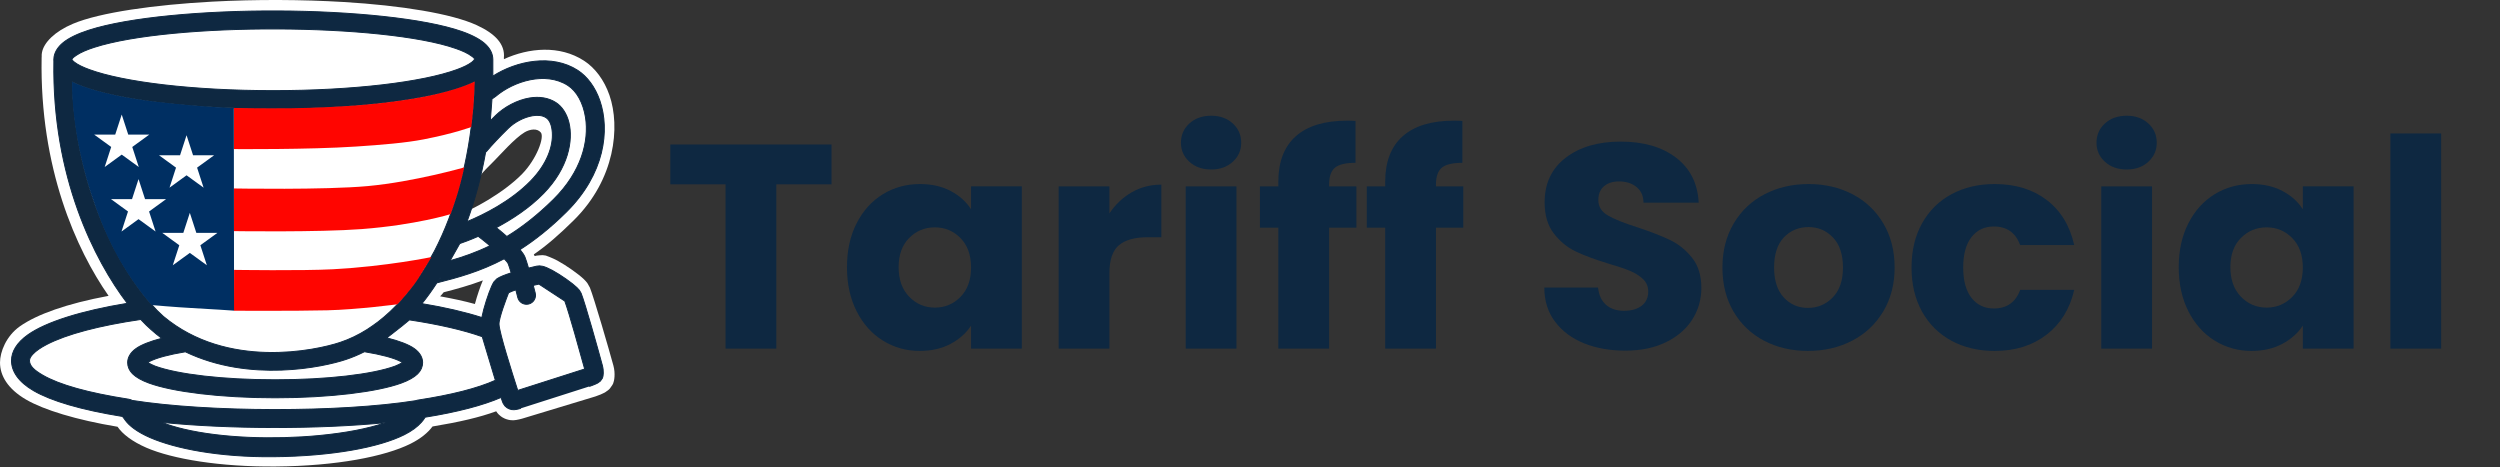 <?xml version="1.0" encoding="utf-8"?>
<svg height="100%" style="fill-rule:evenodd;clip-rule:evenodd;stroke-linejoin:round;stroke-miterlimit:2;" version="1.1" viewBox="0 0 2589 484" width="100%" xml:space="preserve" xmlns="http://www.w3.org/2000/svg"><rect x="0" y="0" width="2589" height="484" fill="#333333" stroke="none"/><g id="tARNSPARENt"><path d="M553.516,264.9c0.078,0.082 0.167,0.178 0.265,0.286c0.749,-0.178 1.435,-0.341 2.05,-0.488c0.37,-0.088 5.55,-0.56 6.223,-0.468l3.234,0.445c0.277,0.038 7.084,2.574 11.864,5.162c9.554,5.171 22.016,14.066 27.37,19.192c1.462,1.401 2.598,2.681 3.411,3.734c0.222,0.288 0.426,0.591 0.61,0.905c0,-0 2.2,3.818 2.357,4.207c4.25,10.556 19.862,64.252 24.324,80.685c2.265,8.343 0.913,15.919 -0.287,18.692c-0.222,0.513 -0.494,1.002 -0.811,1.462l-2.175,3.15c-0.547,0.793 -1.225,1.488 -2.004,2.056l-2.823,2.056c-0.282,0.205 -0.577,0.394 -0.883,0.563c-2.971,1.65 -9.54,3.98 -9.54,3.98c-0.024,0.009 -0.048,0.017 -0.072,0.025c-0.092,0.031 -0.184,0.061 -0.276,0.091c-0.042,0.013 -0.084,0.026 -0.126,0.039c-0,0 -61.265,18.556 -73.48,22.254c-1.224,0.371 -1.957,0.593 -2.087,0.632l-0.008,0.003c0,-0 -5.387,1.567 -8.941,1.673c-0.261,0.007 -0.521,0.003 -0.781,-0.013l-2.439,-0.15c-0.612,-0.038 -1.22,-0.141 -1.81,-0.309l-2.466,-0.7c-0.545,-0.155 -1.073,-0.363 -1.576,-0.622l-2.212,-1.138c-0.579,-0.297 -1.122,-0.66 -1.619,-1.081l-2.223,-1.885c-0.564,-0.477 -1.063,-1.025 -1.485,-1.63l-1.241,-1.778c-17.147,6.256 -38.501,11.23 -65.945,15.741c-4.673,6.324 -12.163,12.597 -22.835,17.907c-26.374,13.123 -76.197,23.005 -139.597,23.538c-57.421,0.483 -106.796,-7.733 -133.828,-19.44c-14.959,-6.478 -24.831,-14.326 -29.751,-21.493c-0.052,-0.076 -0.104,-0.152 -0.155,-0.228c-42.731,-7.096 -76.373,-17.49 -94.631,-28.079c-19.303,-11.195 -27.117,-25.114 -27.117,-38.39c0,-11.113 6.403,-27.529 20.591,-37.546c17.421,-12.302 48.572,-23.545 91.854,-31.556c-33.387,-47.77 -71.45,-132.302 -69.344,-246.489c0.008,-0.449 0.033,-0.894 0.074,-1.325c-0.071,-1.362 0.014,-2.753 0.271,-4.153c1.89,-10.317 13.257,-21.847 32.143,-29.806c27.76,-11.698 84.721,-19.712 144.38,-22.917c22.49,-1.208 45.96,-1.776 69.365,-1.685c22.502,0.088 44.942,0.784 66.391,2.066c59.777,3.575 112.014,12.058 138.029,24.026c19.105,8.789 29.45,19.749 28.057,33.81c-0.046,0.457 0.022,0.905 0.04,1.341c25.999,-11.887 57.745,-14.636 82.895,1.62c11.235,7.262 20.883,19.717 26.439,35.877c11.179,32.51 6.051,86.847 -37.003,129.363c-14.79,14.605 -27.885,26.106 -41.379,35.326c0.267,0.508 0.505,0.997 0.713,1.462Zm-53.469,25.473c-14.103,5.304 -27.575,8.982 -40.588,12.317c-1.209,1.572 -2.431,2.926 -3.666,4.177c13.278,2.409 25.049,4.934 36.01,7.956c2.374,-8.843 5.708,-18.546 8.244,-24.45Zm-25.413,-67.929c13.436,-4.556 46.581,-22.29 66.099,-42.296c14.922,-15.294 23.367,-38.033 19.343,-42.933c-3.775,-4.598 -11.183,-3.489 -16.687,-0.276c-10.323,6.026 -26.598,24.723 -31.807,29.81c-14.053,13.726 -16.418,17.585 -19.373,23.256c-9.69,18.597 -17.575,32.439 -17.575,32.439Z" style="fill:#fff;"/><path d="M518.914,411.606c-18.646,8.081 -45.149,15.067 -78.626,20.447c-1.057,1.799 -2.367,3.568 -3.929,5.293c-4.047,4.577 -9.939,8.997 -17.755,12.905c-25.66,12.831 -74.176,22.232 -135.858,22.754c-55.896,0.472 -101.042,-8.381 -127.356,-19.833c-13.035,-5.672 -21.811,-12.3 -26.099,-18.575c-0.111,-0.163 -0.219,-0.325 -0.325,-0.488c-0.047,-0.073 -0.097,-0.148 -0.148,-0.225c-0.705,-0.849 -1.367,-1.709 -1.984,-2.581c-42.899,-6.921 -73.91,-16.123 -92.089,-26.718c-15.814,-9.216 -22.854,-20.212 -22.854,-31.142c-0,-9.116 5.389,-18.47 16.97,-26.688c18.577,-13.182 55.112,-24.789 102.946,-32.634c-33.724,-44.34 -78.076,-130.799 -76.021,-250.706c-0.047,-0.522 -0.07,-1.043 -0.07,-1.563l0.13,-1.385l0.006,-0.274c0.01,-0.498 0.061,-0.994 0.151,-1.484c0.005,-0.03 0.011,-0.061 0.016,-0.091c0.943,-5.01 3.919,-9.956 9.315,-14.389c5.793,-4.757 14.878,-9.21 26.714,-13.019c41.242,-13.271 118.666,-20.195 195.395,-19.897c76.506,0.298 152.285,7.801 190.88,21.314c11.387,3.987 19.828,8.672 24.858,13.583c4.918,4.801 7.174,10.077 7.216,15.46c0.096,5.754 0.098,11.473 0.006,17.154c24.61,-15.824 61.37,-23.128 87.841,-6.018c9.826,6.351 18.134,17.34 22.993,31.474c10.423,30.311 5.219,75.853 -34.924,115.494c-16.803,16.594 -32.677,29.073 -47.779,38.697c2.529,3.062 4.348,5.827 5.183,7.939c0.938,2.372 2.237,6.529 3.606,11.231c3.346,-0.822 6.261,-1.504 8.345,-2.003l3.065,-0.312l3.234,0.444c2.449,0.586 5.994,2.065 9.957,4.21c8.902,4.819 20.537,13.073 25.526,17.849c1.092,1.046 1.948,1.995 2.555,2.782l1.803,3.079c4.2,10.43 17.595,58.494 22.004,74.732c1.582,5.825 0.956,11.116 0.118,13.052l-2.175,3.15l-2.823,2.056c-2.548,1.415 -8.196,3.379 -8.196,3.379c-0.048,0.016 -0.096,0.032 -0.144,0.047c-0,0 -71.636,22.908 -71.583,22.892c-0,-0 -4.038,1.227 -6.709,1.307l-2.438,-0.151l-2.466,-0.7l-2.212,-1.137l-2.224,-1.885l-1.7,-2.436c-0.444,-0.834 -0.962,-2.086 -1.643,-4.199c-0.218,-0.675 -0.453,-1.407 -0.703,-2.191Zm-373.166,-80.755c-42.573,6.22 -76.732,15.153 -97.445,25.937c-6.187,3.221 -11.063,6.528 -14.33,10.056c-2.018,2.18 -3.412,4.28 -3.412,6.599c0,5.729 5.297,10.181 13.585,15.011c17.406,10.145 47.57,18.493 89.299,24.993l2.284,0.64l0.961,0.559c79.019,12.527 215.357,12.684 293.455,0.35c0.673,-0.275 1.382,-0.472 2.115,-0.584c34.995,-5.336 62.304,-12.269 80.734,-20.591l-13.57,-45.142c-19.654,-6.962 -45.399,-12.877 -75.452,-17.4c-3.366,2.841 -10.386,8.661 -18.521,14.812c-1.632,1.304 -3.278,2.572 -4.938,3.804c12.988,3.219 22.721,7.011 28.31,10.949c6.369,4.487 8.842,9.802 8.842,14.667l-0.302,2.957l-0.842,2.738c-0.871,2.109 -2.294,4.247 -4.409,6.281c-3.322,3.196 -8.899,6.442 -16.601,9.25c-24.482,8.924 -73.784,15.221 -130.588,15.221c-56.804,-0 -106.106,-6.297 -130.588,-15.221c-7.702,-2.808 -13.279,-6.054 -16.601,-9.25c-2.115,-2.034 -3.539,-4.172 -4.409,-6.281l-0.842,-2.738l-0.303,-2.957c0,-4.87 2.48,-10.192 8.866,-14.683c5.322,-3.743 14.389,-7.353 26.436,-10.464c-3.755,-2.826 -7.392,-5.777 -11.019,-9.026c-3.134,-2.693 -6.752,-6.195 -10.715,-10.487Zm291.191,-16.421c23.88,3.974 44.856,8.852 62.044,14.397c1.977,-10.195 6.899,-25.055 10.142,-32.31c0.949,-2.124 1.817,-3.721 2.439,-4.651l2.884,-3.019c3.089,-2.161 8.692,-4.324 14.908,-6.284c-1.139,-3.893 -2.205,-7.277 -3.001,-9.288c-0.569,-1.44 -2.157,-3.227 -4.183,-5.278c-25.09,13.263 -48.062,19.422 -69.733,24.931c-4.909,7.602 -10.082,14.78 -15.5,21.502Zm-45.191,18.715c16.989,-13.11 32.287,-30.477 45.531,-51.16c1.319,-2.061 2.619,-4.154 3.897,-6.28c2.545,-4.385 5.77,-10.297 8.962,-16.087c21.411,-41.506 35.542,-92.945 40.081,-149.409c0.139,-1.816 0.267,-3.518 0.38,-5.056c0.164,-2.353 0.312,-4.715 0.443,-7.084c-0.041,-0.699 -0.004,-1.402 0.111,-2.096c0.196,-3.838 0.348,-7.696 0.455,-11.574c-3.486,1.806 -7.505,3.557 -12.035,5.215c-36.875,13.497 -111.143,22.923 -196.701,22.923c-85.559,-0 -159.827,-9.426 -196.701,-22.923c-4.339,-1.588 -8.207,-3.26 -11.589,-4.985c3.399,114.615 50.517,194.238 80.697,228.995c0.359,0.301 0.699,0.632 1.015,0.992c4.369,4.971 8.555,9.166 12.753,12.917c0.081,0.068 0.161,0.135 0.241,0.202c65.892,55.084 157.794,35.298 183.046,26.832c9.63,-3.229 18.902,-7.694 27.772,-13.278c3.945,-2.545 7.891,-5.342 11.642,-8.144Zm-14.368,31.112c-6.224,3.149 -12.6,5.828 -19.111,8.011c-23.521,7.886 -99.602,24.183 -166.323,-7.934c-16.723,2.774 -29.791,6.176 -37.539,10.205c-0.457,0.237 -0.941,0.532 -1.408,0.838c2.015,1.201 4.93,2.798 7.73,3.818c23.275,8.485 70.19,14.093 124.194,14.093c54.004,-0 100.918,-5.608 124.193,-14.093c2.801,-1.02 5.717,-2.617 7.731,-3.818c-0.459,-0.302 -0.935,-0.592 -1.386,-0.827c-7.722,-4.022 -20.75,-7.42 -37.425,-10.193c-0.242,-0.04 -0.458,-0.073 -0.656,-0.1Zm75.84,-72.546c0.362,-0.314 0.555,-0.537 0.571,-0.554c0.151,-0.156 0.294,-0.311 0.429,-0.467l-0.83,0.756c-0.057,0.088 -0.113,0.176 -0.17,0.265Zm2.954,-4.624l-1.47,3.003c0.762,-1.02 1.216,-2.036 1.47,-3.003Zm27.488,-57.599c17.226,-7.119 45.189,-20.938 65.925,-42.191c17.106,-17.534 23.289,-36.062 22.376,-50.031c-0.462,-7.067 -2.489,-12.844 -6.42,-15.385c-4.001,-2.586 -8.987,-2.83 -14.023,-2.004c-9.287,1.525 -18.813,6.843 -25.099,12.983c-9.533,9.31 -16.918,17.249 -22.668,24.047l-0.829,0.68c-4.543,25.5 -11.048,49.628 -19.262,71.901Zm-29.899,61.369l0.12,-0.148c0.61,-0.922 1.395,-2.179 2.306,-3.679c0.008,-0.031 0.015,-0.062 0.023,-0.093l-0.023,0.018c-0.647,1.06 -1.299,2.112 -1.955,3.156c-0.031,0.056 -0.063,0.112 -0.096,0.169c-0.017,0.031 -0.05,0.076 -0.095,0.134c-0.093,0.148 -0.186,0.295 -0.28,0.443Zm80.43,9.341c-2.927,0.945 -5.537,1.952 -7.491,3.004c-1.858,4.718 -10.163,26.192 -9.919,32.564c0.343,8.954 13.521,50.3 19.39,68.537l68.605,-21.939l0.685,-0.27c-4.43,-16.268 -16.162,-58.548 -20.541,-70.309l-26.804,-17.551c-1.656,0.374 -3.661,0.81 -5.864,1.301c1.071,4.055 1.856,7.123 2.077,8.016c1.236,5.002 -1.822,10.066 -6.823,11.302c-5.002,1.236 -10.066,-1.822 -11.302,-6.823c-0.212,-0.86 -0.976,-3.874 -2.013,-7.832Zm-25.393,-188.243c-0.311,4.039 -0.67,8.581 -1.026,13.106c1.784,-1.8 3.65,-3.652 5.602,-5.558c8.784,-8.579 22.142,-15.919 35.12,-18.049c9.809,-1.611 19.388,-0.291 27.182,4.747c6.122,3.957 11.159,11.12 13.534,20.751c4.528,18.367 -0.561,47.04 -26.262,73.383c-14.781,15.15 -32.894,26.882 -48.966,35.4c3.368,2.72 7.182,5.896 10.897,9.17c15.214,-9.272 31.257,-21.572 48.314,-38.415c28.884,-28.524 37.018,-60.41 33.131,-85.005c-2.359,-14.92 -9.019,-27.054 -18.217,-32.999c-23.165,-14.974 -56.321,-4.309 -74.705,11.266c-0.411,0.349 -2.225,1.612 -3.908,2.771c-0.075,1.101 -0.165,2.368 -0.268,3.764c-0.132,1.895 -0.275,3.784 -0.428,5.668Zm-13.514,132.797c-8.628,3.77 -15.487,6.251 -19.152,7.496c-1.5,2.683 -5.616,10.03 -10.002,17.719c13.134,-3.753 26.833,-8.426 41.277,-15.487c-4.918,-4.139 -9.487,-7.73 -12.123,-9.728Zm-4.198,-184.461c-0.596,-0.694 -1.54,-1.317 -2.525,-2.075c-3.805,-2.925 -9.409,-5.516 -16.41,-7.968c-37.354,-13.078 -110.737,-19.977 -184.782,-20.264c-74.443,-0.29 -149.591,6.123 -189.603,18.999c-7.723,2.485 -14.026,5.158 -18.527,8.161c-2.269,1.514 -4.161,2.756 -4.744,4.438l-0.004,0.191c0.157,0.24 0.413,0.615 0.625,0.85c0.54,0.597 1.2,1.178 1.958,1.76c3.558,2.735 8.832,5.253 15.512,7.698c35.663,13.054 107.536,21.786 190.284,21.786c82.747,-0 154.62,-8.732 190.283,-21.786c6.681,-2.445 11.955,-4.963 15.512,-7.698c0.758,-0.582 1.418,-1.163 1.958,-1.76c0.23,-0.255 0.511,-0.673 0.663,-0.907c-0.105,-0.476 -0.17,-0.952 -0.2,-1.425Zm-323.737,377.079c6.878,2.719 14.647,5.055 23.075,7.051c39.621,9.379 93.337,11.057 139.984,6.618c26.621,-2.533 50.924,-7.024 68.824,-13.343c-69.084,6.875 -162.41,6.751 -231.883,-0.326Zm274.903,-17.391c-0.637,-1.497 -1.33,-2.234 -1.788,-2.613c0.103,0.106 0.203,0.215 0.302,0.326c0.249,0.283 0.479,0.578 0.69,0.884l0.102,0.113l0.078,0.159c0.232,0.364 0.438,0.742 0.616,1.131Z" style="fill:#0e2841;;stroke:#0e2841;stroke-width:1"/><g><path d="M480.748,173.361c0,-0 -2.809,12.905 -6.248,24.764c-2.502,8.632 -7.851,23.64 -7.851,23.64c-0,0 -36.155,11.221 -92.072,15.479c-44.794,3.411 -132.432,2.098 -132.432,2.098l0,-44.169c0,0 94.007,1.677 138.77,-2.477c48.273,-4.479 99.833,-19.335 99.833,-19.335Z" style="fill:#ff0500;"/><path d="M491.616,84.407c-0,-0 -0.515,15.618 -1.205,24.34c-0.677,8.553 -2.357,22.789 -2.357,22.789c0,-0 -16.824,6.466 -49.231,12.788c-18.618,3.633 -43.476,5.672 -70.148,7.443c-49.246,3.268 -126.53,2.631 -126.53,2.631l-0.017,-42.568c0,-0 30.206,0.585 59.329,0.271c24.43,-0.264 52.073,-1.654 73.617,-3.397c21.349,-1.726 45.296,-4.833 65.372,-8.753c35.126,-6.859 51.17,-15.544 51.17,-15.544Z" style="fill:#ff0500;"/><path d="M446.83,266.214c-0,0 -6.674,11.139 -14.541,23.484c-6.072,9.528 -20.637,25.411 -20.637,25.411c-0,-0 -41.273,5.487 -72.731,6.24c-34.401,0.823 -96.606,0.455 -96.606,0.455l0.086,-42.321c0,0 70.674,1.07 102.64,-0.651c55.601,-2.994 101.789,-12.618 101.789,-12.618Z" style="fill:#ff0500;"/><path d="M242.143,111.827l0.249,209.89c0,-0 -24.988,-1.751 -44.123,-2.731c-15.73,-0.806 -41.151,-3.066 -41.151,-3.066c-0,-0 -15.206,-16.224 -31.398,-43.639c-9.169,-15.525 -18.368,-34.852 -26.01,-56.323c-4.111,-11.554 -7.625,-22.121 -10.506,-32.59c-16.108,-58.54 -14.594,-98.757 -14.594,-98.757c-0,0 23.408,13.412 88.508,20.98c45.972,5.344 79.025,6.236 79.025,6.236Z" style="fill:#002f62;"/><clipPath id="_clip1"><path d="M242.143,111.827l0.249,209.89c0,-0 -24.988,-1.751 -44.123,-2.731c-15.73,-0.806 -41.151,-3.066 -41.151,-3.066c-0,-0 -15.206,-16.224 -31.398,-43.639c-9.169,-15.525 -18.368,-34.852 -26.01,-56.323c-4.111,-11.554 -7.625,-22.121 -10.506,-32.59c-16.108,-58.54 -14.594,-98.757 -14.594,-98.757c-0,0 23.408,13.412 88.508,20.98c45.972,5.344 79.025,6.236 79.025,6.236Z"/></clipPath><g clip-path="url(#_clip1)"><path d="M126.064,118.637l6.74,20.745l21.813,0l-17.647,12.821l6.741,20.746l-17.647,-12.822l-17.647,12.822l6.74,-20.746l-17.647,-12.821l21.813,0l6.741,-20.745Zm67.13,21.402l6.741,20.745l21.813,-0l-17.647,12.821l6.74,20.745l-17.647,-12.821l-17.647,12.821l6.741,-20.745l-17.647,-12.821l21.813,-0l6.74,-20.745Zm3.388,80.372l6.74,20.745l21.813,0l-17.647,12.821l6.741,20.746l-17.647,-12.822l-17.647,12.822l6.74,-20.746l-17.647,-12.821l21.813,0l6.741,-20.745Zm-53.12,-34.951l6.741,20.745l21.813,-0l-17.647,12.821l6.74,20.745l-17.647,-12.821l-17.647,12.821l6.741,-20.745l-17.647,-12.821l21.813,-0l6.74,-20.745Z" style="fill:#fff;"/></g></g><g transform="translate(-60.0,-5.0)"><path d="M921.137,154.645l0,41.249l-57.183,0l-0,170.115l-52.572,-0l-0,-170.115l-57.183,0l-0,-41.249l166.938,-0Z" style="fill:#0e2841;fill-rule:nonzero;"/><path d="M937.124,281.704c-0,-17.262 3.33,-32.417 9.992,-45.464c6.661,-13.047 15.73,-23.084 27.208,-30.109c11.477,-7.025 24.287,-10.538 38.429,-10.538c12.093,-0 22.7,2.409 31.82,7.226c9.121,4.817 16.141,11.14 21.06,18.969l-0,-23.786l52.571,-0l0,168.007l-52.571,-0l-0,-23.786c-5.124,7.828 -12.247,14.151 -21.367,18.968c-9.121,4.818 -19.727,7.227 -31.82,7.227c-13.937,-0 -26.645,-3.563 -38.122,-10.689c-11.478,-7.126 -20.547,-17.262 -27.208,-30.41c-6.662,-13.147 -9.992,-28.352 -9.992,-45.615Zm128.509,0.301c-0,-12.846 -3.638,-22.983 -10.914,-30.41c-7.276,-7.426 -16.141,-11.14 -26.594,-11.14c-10.453,0 -19.317,3.663 -26.593,10.99c-7.276,7.326 -10.914,17.413 -10.914,30.259c-0,12.847 3.638,23.033 10.914,30.561c7.276,7.527 16.14,11.29 26.593,11.29c10.453,0 19.318,-3.713 26.594,-11.14c7.276,-7.427 10.914,-17.563 10.914,-30.41Z" style="fill:#0e2841;fill-rule:nonzero;"/><path d="M1208.9,226.003c6.149,-9.234 13.835,-16.51 23.058,-21.829c9.223,-5.319 19.471,-7.979 30.744,-7.979l0,54.497l-14.45,0c-13.117,0 -22.955,2.76 -29.514,8.28c-6.558,5.52 -9.838,15.205 -9.838,29.055l0,77.982l-52.571,-0l-0,-168.007l52.571,-0l0,28.001Z" style="fill:#0e2841;fill-rule:nonzero;"/><path d="M1314.35,180.539c-9.224,-0 -16.756,-2.66 -22.597,-7.979c-5.841,-5.32 -8.762,-11.893 -8.762,-19.722c-0,-8.029 2.921,-14.703 8.762,-20.022c5.841,-5.319 13.373,-7.979 22.597,-7.979c9.018,0 16.447,2.66 22.289,7.979c5.841,5.319 8.762,11.993 8.762,20.022c-0,7.829 -2.921,14.402 -8.762,19.722c-5.842,5.319 -13.271,7.979 -22.289,7.979Zm26.132,17.463l-0,168.007l-52.572,-0l-0,-168.007l52.572,-0Z" style="fill:#0e2841;fill-rule:nonzero;"/><path d="M1464.69,240.756l-28.284,0l0,125.253l-52.572,-0l0,-125.253l-19.061,0l0,-42.754l19.061,-0l0,-4.818c0,-20.674 6.047,-36.381 18.139,-47.12c12.093,-10.739 29.822,-16.108 53.187,-16.108c3.894,-0 6.763,0.1 8.608,0.301l0,43.357c-10.043,-0 -17.114,1.662 -21.213,4.986c-4.099,3.325 -6.149,9.29 -6.149,17.896l0,1.506l28.284,-0l0,42.754Z" style="fill:#0e2841;fill-rule:nonzero;"/><path d="M1575.36,240.756l-28.284,0l-0,125.253l-52.572,-0l-0,-125.253l-19.061,0l-0,-42.754l19.061,-0l-0,-4.818c-0,-20.674 6.046,-36.381 18.139,-47.12c12.092,-10.739 29.821,-16.108 53.186,-16.108c3.895,-0 6.764,0.1 8.609,0.301l-0,43.357c-10.043,-0 -17.114,1.662 -21.214,4.986c-4.099,3.325 -6.148,9.29 -6.148,17.896l-0,1.506l28.284,-0l-0,42.754Z" style="fill:#0e2841;fill-rule:nonzero;"/><path d="M1743.08,368.117c-15.811,-0 -29.98,-2.51 -42.508,-7.528c-12.525,-5.018 -22.536,-12.445 -30.033,-22.28c-7.494,-9.836 -11.241,-21.679 -11.241,-35.529l55.647,0c0.819,7.829 3.586,13.8 8.3,17.915c4.714,4.115 10.863,6.172 18.447,6.172c7.788,0 13.937,-1.756 18.446,-5.269c4.509,-3.512 6.763,-8.38 6.763,-14.602c0,-5.219 -1.793,-9.535 -5.38,-12.947c-3.586,-3.413 -7.993,-6.223 -13.22,-8.431c-5.226,-2.208 -12.656,-4.717 -22.289,-7.527c-13.937,-4.215 -25.312,-8.43 -34.125,-12.646c-8.814,-4.215 -16.397,-10.437 -22.751,-18.667c-6.353,-8.23 -9.53,-18.969 -9.53,-32.216c-0,-19.672 7.276,-35.077 21.828,-46.218c14.552,-11.14 33.511,-16.71 56.876,-16.71c23.775,0 42.939,5.57 57.491,16.71c14.552,11.141 22.34,26.647 23.365,46.519l-57.184,-0c0,-6.825 -2.373,-12.194 -7.119,-16.109c-4.743,-3.914 -10.829,-5.871 -18.259,-5.871c-6.395,0 -11.552,1.656 -15.472,4.968c-3.92,3.312 -5.88,8.079 -5.88,14.302c-0,6.824 3.279,12.144 9.838,15.957c6.559,3.814 16.807,7.929 30.744,12.345c13.937,4.617 25.261,9.033 33.972,13.248c8.71,4.215 16.242,10.337 22.596,18.366c6.354,8.029 9.531,18.367 9.531,31.012c-0,12.044 -3.132,22.984 -9.396,32.819c-6.261,9.836 -15.347,17.664 -27.257,23.485c-11.91,5.821 -25.976,8.732 -42.2,8.732Z" style="fill:#0e2841;fill-rule:nonzero;"/><path d="M1932.3,368.418c-16.807,-0 -31.922,-3.513 -45.347,-10.538c-13.425,-7.026 -23.98,-17.062 -31.666,-30.109c-7.686,-13.047 -11.529,-28.303 -11.529,-45.766c-0,-17.262 3.894,-32.467 11.682,-45.615c7.789,-13.147 18.447,-23.234 31.974,-30.259c13.527,-7.025 28.694,-10.538 45.501,-10.538c16.806,-0 31.973,3.513 45.5,10.538c13.528,7.025 24.185,17.112 31.974,30.259c7.788,13.148 11.682,28.353 11.682,45.615c0,17.263 -3.945,32.468 -11.836,45.615c-7.891,13.148 -18.651,23.234 -32.281,30.26c-13.63,7.025 -28.848,10.538 -45.654,10.538Zm-0,-44.561c10.043,-0 18.6,-3.614 25.671,-10.84c7.071,-7.226 10.606,-17.563 10.606,-31.012c0,-13.448 -3.433,-23.786 -10.299,-31.012c-6.866,-7.226 -15.32,-10.839 -25.363,-10.839c-10.248,0 -18.754,3.563 -25.518,10.689c-6.763,7.125 -10.145,17.513 -10.145,31.162c-0,13.449 3.33,23.786 9.992,31.012c6.661,7.226 15.013,10.84 25.056,10.84Z" style="fill:#0e2841;fill-rule:nonzero;"/><path d="M2039.59,282.005c0,-17.463 3.638,-32.718 10.914,-45.765c7.276,-13.047 17.422,-23.084 30.437,-30.109c13.015,-7.025 27.925,-10.538 44.732,-10.538c21.521,-0 39.506,5.52 53.955,16.56c14.45,11.04 23.929,26.596 28.438,46.668l-55.953,0c-4.715,-12.846 -13.835,-19.269 -27.362,-19.269c-9.633,-0 -17.319,3.663 -23.058,10.99c-5.739,7.326 -8.608,17.814 -8.608,31.463c-0,13.65 2.869,24.138 8.608,31.464c5.739,7.326 13.425,10.99 23.058,10.99c13.527,-0 22.647,-6.424 27.362,-19.27l55.953,0c-4.509,19.671 -14.04,35.127 -28.592,46.368c-14.552,11.24 -32.485,16.861 -53.801,16.861c-16.807,-0 -31.717,-3.513 -44.732,-10.538c-13.015,-7.026 -23.161,-17.062 -30.437,-30.109c-7.276,-13.047 -10.914,-28.303 -10.914,-45.766Z" style="fill:#0e2841;fill-rule:nonzero;"/><path d="M2262.49,180.539c-9.224,-0 -16.756,-2.66 -22.597,-7.979c-5.841,-5.32 -8.762,-11.893 -8.762,-19.722c-0,-8.029 2.921,-14.703 8.762,-20.022c5.841,-5.319 13.373,-7.979 22.597,-7.979c9.018,0 16.447,2.66 22.289,7.979c5.841,5.319 8.762,11.993 8.762,20.022c-0,7.829 -2.921,14.402 -8.762,19.722c-5.842,5.319 -13.271,7.979 -22.289,7.979Zm26.132,17.463l-0,168.007l-52.572,-0l-0,-168.007l52.572,-0Z" style="fill:#0e2841;fill-rule:nonzero;"/><path d="M2316.29,281.704c0,-17.262 3.331,-32.417 9.992,-45.464c6.661,-13.047 15.73,-23.084 27.208,-30.109c11.478,-7.025 24.288,-10.538 38.43,-10.538c12.092,-0 22.699,2.409 31.819,7.226c9.121,4.817 16.141,11.14 21.06,18.969l-0,-23.786l52.572,-0l-0,168.007l-52.572,-0l-0,-23.786c-5.124,7.828 -12.246,14.151 -21.367,18.968c-9.121,4.818 -19.727,7.227 -31.82,7.227c-13.937,-0 -26.644,-3.563 -38.122,-10.689c-11.478,-7.126 -20.547,-17.262 -27.208,-30.41c-6.661,-13.147 -9.992,-28.352 -9.992,-45.615Zm128.509,0.301c-0,-12.846 -3.638,-22.983 -10.914,-30.41c-7.276,-7.426 -16.141,-11.14 -26.593,-11.14c-10.453,0 -19.318,3.663 -26.594,10.99c-7.276,7.326 -10.914,17.413 -10.914,30.259c0,12.847 3.638,23.033 10.914,30.561c7.276,7.527 16.141,11.29 26.594,11.29c10.452,0 19.317,-3.713 26.593,-11.14c7.276,-7.427 10.914,-17.563 10.914,-30.41Z" style="fill:#0e2841;fill-rule:nonzero;"/><rect height="222.805" style="fill:#0e2841;fill-rule:nonzero;" width="52.572" x="2535.49" y="143.204"/></g>
</g></svg>